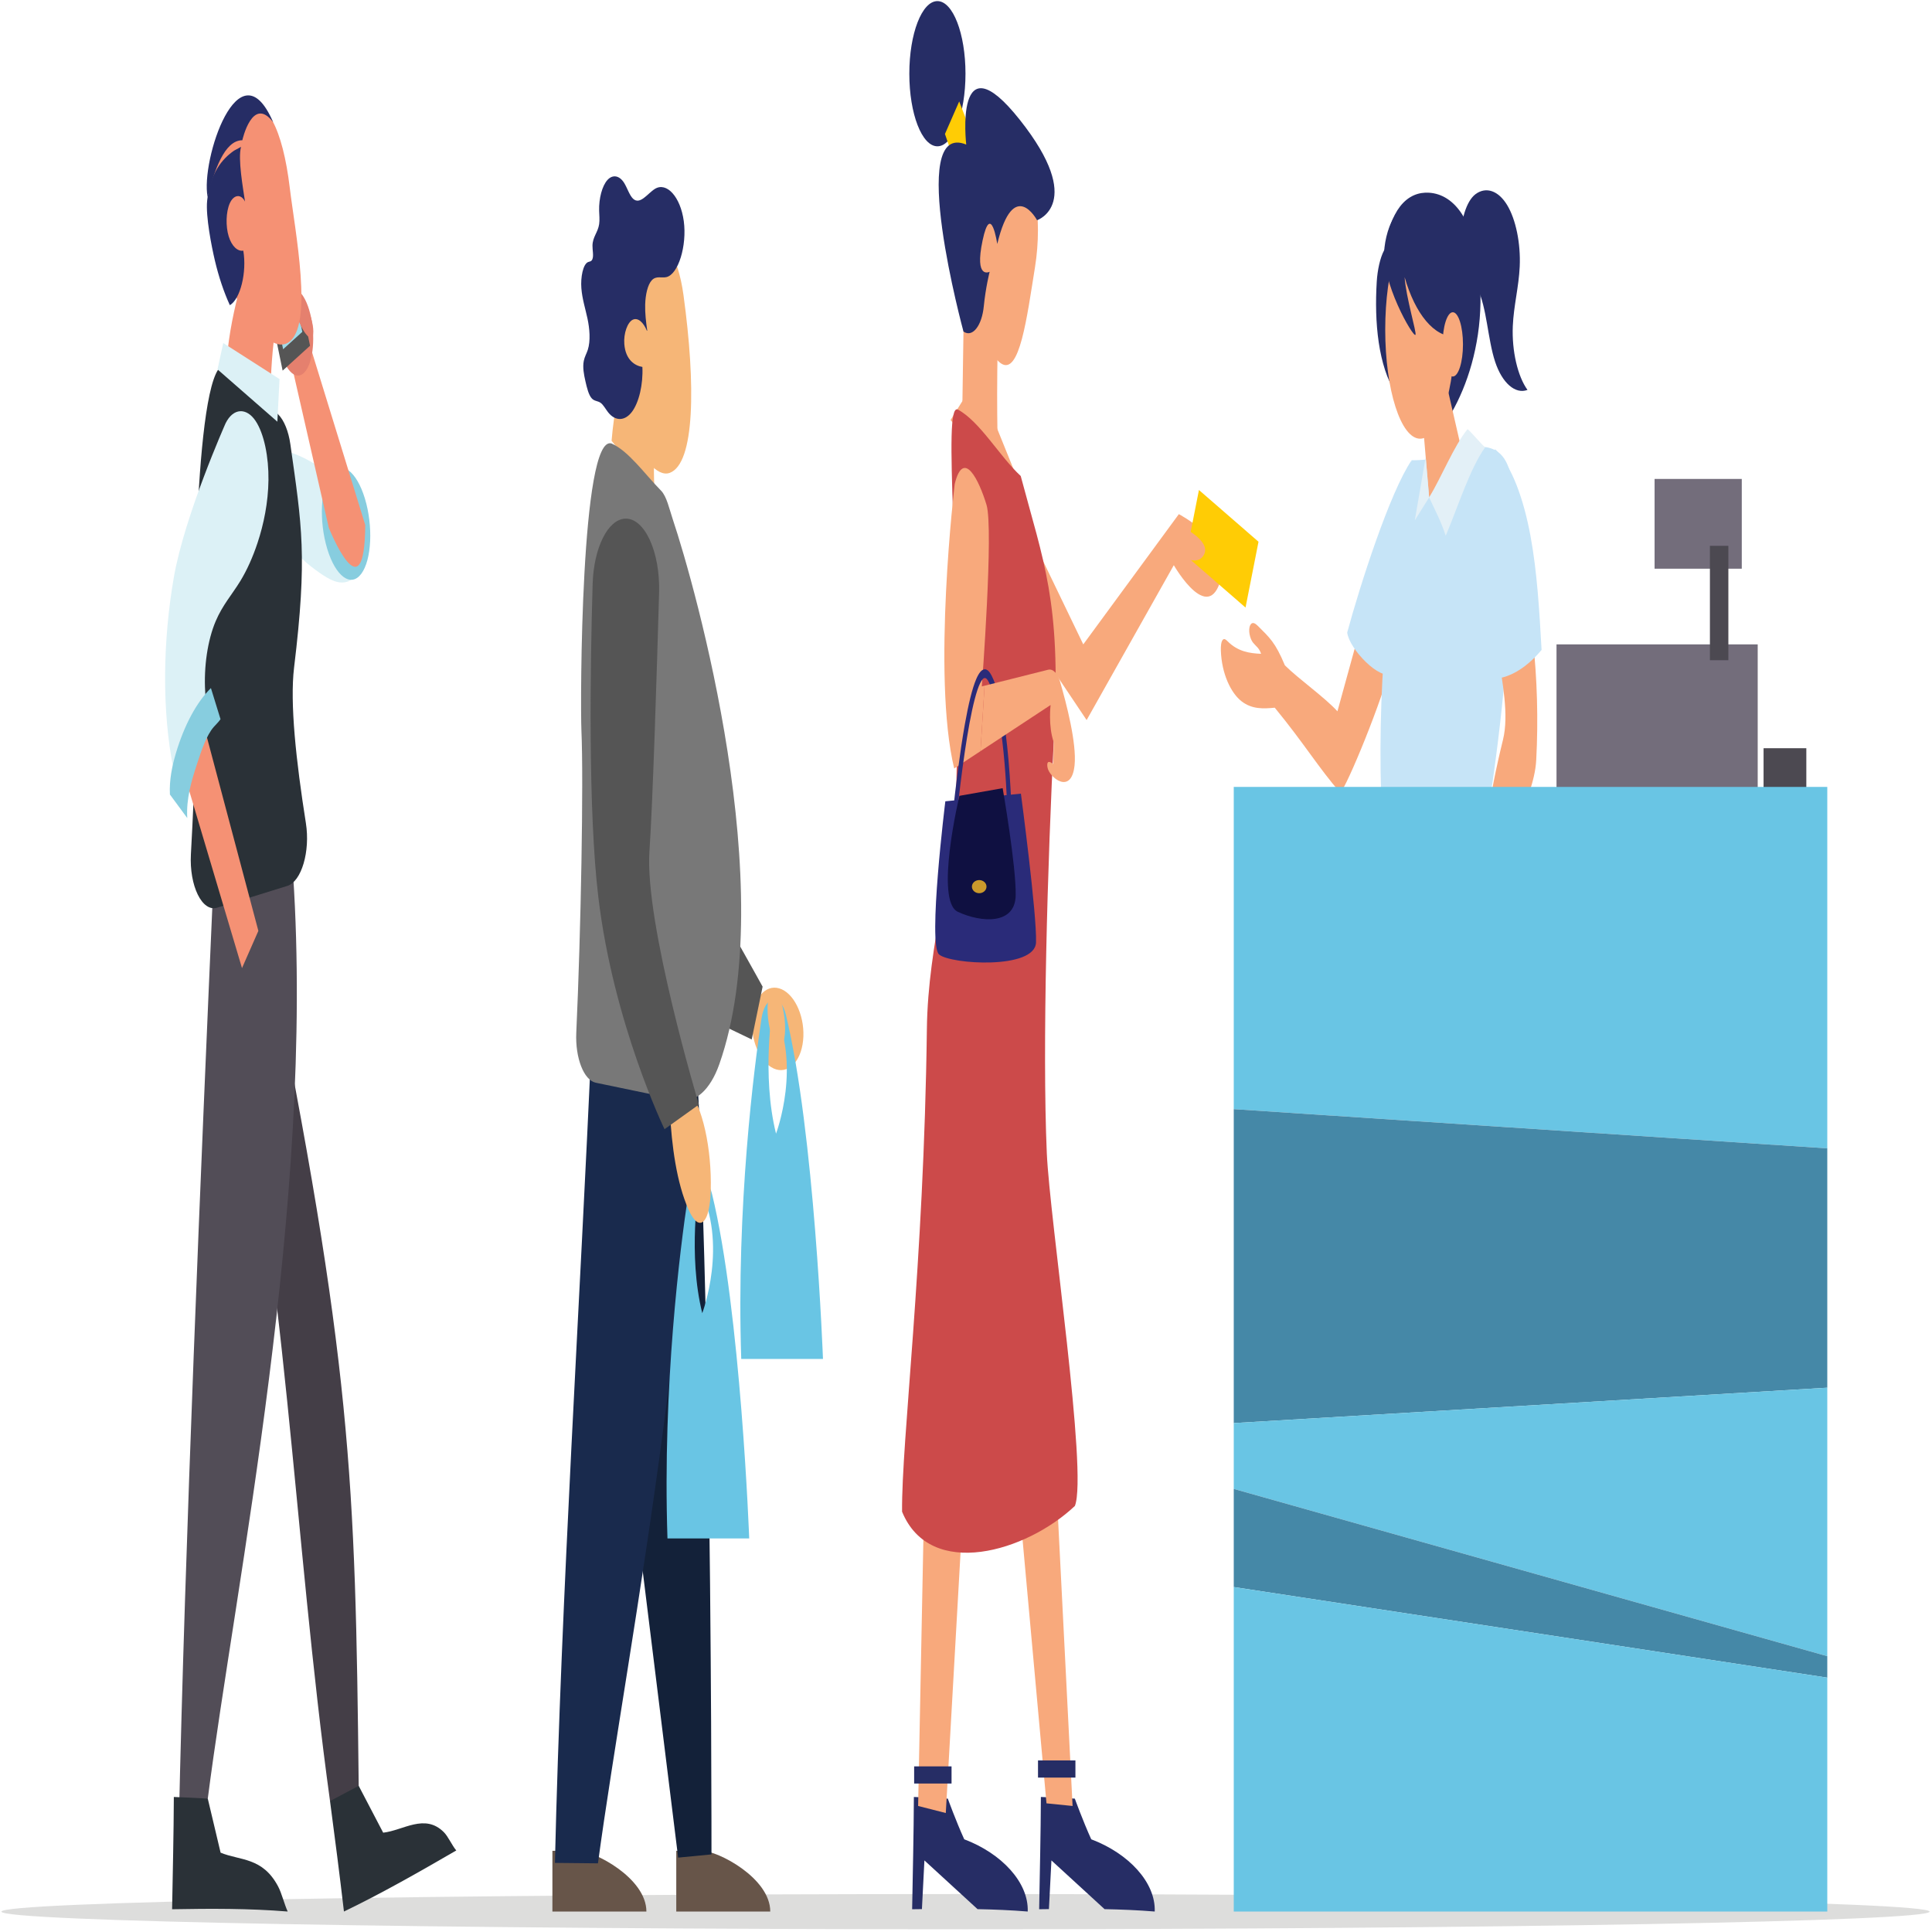 <svg width="501" height="501" viewBox="0 0 501 501" fill="none" xmlns="http://www.w3.org/2000/svg">
<path d="M250.367 500.286C388.438 500.286 500.367 498.242 500.367 495.721C500.367 493.2 388.438 491.157 250.367 491.157C112.296 491.157 0.367 493.2 0.367 495.721C0.367 498.242 112.296 500.286 250.367 500.286Z" fill="#DDDDDC"/>
<path d="M353.582 159.891C351.61 167.016 348.79 177.329 346.819 184.453C343.459 180.769 336.764 176.085 333.188 172.527C330.702 166.563 329.247 165.376 326.199 162.318C325.555 161.67 324.706 161.087 324.198 162.14C323.586 163.409 324.158 165.656 324.891 166.596C325.624 167.537 326.551 168.029 327.017 169.544C324.094 169.429 321 168.972 318.365 166.319C317.969 165.92 317.507 165.49 317.11 165.882C316.647 166.339 316.553 167.63 316.59 168.699C316.798 174.783 319.224 179.736 321.949 181.852C324.673 183.968 327.664 183.799 330.567 183.517C338.286 192.924 341.855 199.004 347.546 205.551C349.105 204.342 358.673 181.222 360.998 171.214C359.704 164.582 356.971 159.02 353.582 159.891Z" fill="#F8A97C"/>
<path d="M360.895 174.612C357.983 176.648 349.898 168.38 349.352 164.026C352.723 151.569 360.437 127.63 366.025 119.404C366.096 134.608 363.031 160.084 360.895 174.612Z" fill="#C6E4F7"/>
<path d="M387.469 199.736C390.445 178.223 392.107 155.91 392.4 133.517C392.456 129.247 392.412 124.634 391.192 121.216C389.476 116.405 386.196 115.871 383.334 115.76C377.805 118.066 371.681 119.391 366.044 119.346C359.659 147.989 356.896 180.457 358.373 211.926C365.781 212.591 373.201 212.347 380.596 211.225C382.161 210.987 383.778 210.677 385.154 209.098C386.532 207.518 387.032 202.901 387.469 199.736Z" fill="#C6E4F7"/>
<path d="M397.493 165.769C398.622 175.99 398.921 186.612 398.372 197.041C398.056 203.036 395.382 207.696 394.383 213.35C391.471 213.516 388.31 213.94 385.399 214.106C386.492 206.376 387.981 199.017 389.745 191.857C391.352 185.334 389.543 176.843 388.546 169.806C391.668 167.754 394.25 166.661 397.493 165.769Z" fill="#F8A97C"/>
<path d="M363.049 53.551C365.27 50.692 367.961 49.816 370.566 49.974C373.753 50.169 377.009 51.934 379.492 56.133C383.645 63.157 384.843 76.069 383.243 86.748C381.644 97.43 377.688 105.983 373.182 111.967C372.858 112.397 369.048 102.707 368.663 101.724C367.206 98.005 365.858 94.099 364.626 90.037C363.414 86.043 362.317 81.895 361.34 77.628C360.522 74.048 359.039 69.155 359.228 65.109C359.451 60.338 361.164 55.978 363.049 53.551Z" fill="#262D65"/>
<path d="M357.013 73.052C356.693 78.306 356.779 83.725 357.528 88.784C358.277 93.844 359.721 98.526 361.775 101.6C363.021 103.465 364.728 104.696 366.056 103.102C366.993 101.977 367.485 99.746 367.831 97.599C368.764 91.823 369.065 85.484 368.314 79.593C367.573 73.788 365.386 67.445 362.892 64.315C359.72 60.336 357.376 67.088 357.013 73.052Z" fill="#262D65"/>
<path d="M368.261 113.763C373.258 113.763 377.31 101.105 377.31 85.491C377.31 69.876 373.258 57.218 368.261 57.218C363.263 57.218 359.212 69.876 359.212 85.491C359.212 101.105 363.263 113.763 368.261 113.763Z" fill="#F8A97C"/>
<path d="M375.388 100.859L379.535 118.936L370.604 128.979L368.372 102.866L375.388 100.859Z" fill="#F8A97C"/>
<path d="M379.997 85.834C379.159 86.733 378.25 87.256 377.309 87.283C371.957 87.442 367.004 81.487 364.241 71.863C364.608 77.177 367.402 86.282 367.059 86.826C366.525 87.669 358.001 73.041 359.02 64.184C359.924 56.331 364.285 51.28 368.133 51.156C371.982 51.032 375.705 55.545 377.904 62.179C380.101 68.813 380.542 77.836 379.997 85.834Z" fill="#262D65"/>
<path d="M382.643 50.337C385.358 48.332 388.544 49.428 390.812 53.15C393.081 56.87 394.358 63.095 394.089 69.113C393.851 74.405 392.519 79.28 392.295 84.575C392.023 90.978 393.545 97.579 396.104 101.11C392.955 102.307 389.533 99.329 387.71 93.806C385.766 87.915 385.578 79.728 383.112 74.775C381.408 71.351 378.931 68.39 378.795 62.794C378.663 57.353 380.22 52.127 382.643 50.337Z" fill="#262D65"/>
<path d="M379.374 89.303C379.374 93.906 378.192 97.636 376.734 97.636C375.276 97.636 374.094 93.906 374.094 89.303C374.094 84.701 375.276 80.97 376.734 80.97C378.192 80.97 379.374 84.701 379.374 89.303Z" fill="#F8A97C"/>
<path d="M380.573 111.27C377.04 115.582 373.824 123.693 370.604 128.981C372.029 132.129 373.764 135.311 374.896 138.944C378.063 131.465 381.148 121.56 385.114 116.008C383.565 114.58 382.123 112.697 380.573 111.27Z" fill="#E3F0F7"/>
<path d="M370.604 128.979L366.879 134.932L369.71 118.528L370.604 128.979Z" fill="#E3F0F7"/>
<path d="M387.726 116.498C392.075 120.803 395.136 129.545 396.876 138.953C398.617 148.362 399.193 158.512 399.756 168.535C395.455 173.678 390.186 176.721 385.252 175.91C383.531 161.712 383.141 146.033 383.975 131.488C384.29 125.967 385.551 119.672 387.726 116.498Z" fill="#C6E4F7"/>
<path d="M455.803 167.098H403.629V215.477H455.803V167.098Z" fill="#736D7B"/>
<path d="M468.411 194.026H457.324V213.651H468.411V194.026Z" fill="#4C4951"/>
<path d="M451.671 124.197H429.062V147.473H451.671V124.197Z" fill="#736D7B"/>
<path d="M448.194 141.54H443.411V171.205H448.194V141.54Z" fill="#4C4951"/>
<path d="M473.846 204.063H319.933V287.622L473.846 297.793V204.063Z" fill="#69C5E4"/>
<path d="M473.846 297.793L319.933 287.622V369.033L473.846 359.853V297.793Z" fill="#4588A7"/>
<path d="M473.846 359.853L319.933 369.033V386.097L473.846 429.479V359.853Z" fill="#69C5E4"/>
<path d="M473.846 429.479L319.933 386.097V411.544L473.846 435.043V429.479Z" fill="#4588A7"/>
<path d="M319.933 411.544V495.69H473.846V435.043L319.933 411.544Z" fill="#69C5E4"/>
<path d="M262.432 128.762L280.91 167.1L305.694 133.326C305.694 133.326 318.547 140.007 316.998 148.387C314.172 163.675 304.389 146.561 304.389 146.561L281.78 186.725L260.692 155.234L262.432 128.762Z" fill="#F8A97C"/>
<path d="M243.085 37.939C247.107 37.939 250.367 29.51 250.367 19.112C250.367 8.715 247.107 0.286 243.085 0.286C239.063 0.286 235.803 8.715 235.803 19.112C235.803 29.51 239.063 37.939 243.085 37.939Z" fill="#262D65"/>
<path d="M253.303 38.167L248.738 26.301L245.042 34.745L250.041 49.348L254.824 43.415L253.303 38.167Z" fill="#FFCC05"/>
<path d="M239.715 482.438L253.496 495.074C257.829 495.162 262.163 495.335 266.505 495.69C266.78 488.142 259.716 480.612 250.041 476.959C247.867 472.168 245.785 466.413 245.785 466.413C242.851 466.26 239.916 466.071 236.982 465.985C236.944 475.691 236.701 485.397 236.533 495.098C237.379 495.083 238.224 495.078 239.069 495.065L239.715 482.438Z" fill="#262D65"/>
<path d="M241.02 319.421L238.085 468.32L245.259 470.146L253.411 326.266L241.02 319.421Z" fill="#F8A97C"/>
<path d="M272.651 482.438L286.432 495.074C290.764 495.162 295.098 495.335 299.44 495.69C299.716 488.142 292.651 480.612 282.977 476.959C280.803 472.168 278.72 466.413 278.72 466.413C275.787 466.26 272.852 466.071 269.918 465.985C269.88 475.691 269.637 485.397 269.469 495.098C270.315 495.083 271.159 495.078 272.004 495.065L272.651 482.438Z" fill="#262D65"/>
<path d="M258.551 326.366L271.373 467.635L278.14 468.32L270.803 323.529L258.551 326.366Z" fill="#F8A97C"/>
<path d="M278.874 456.509H269.173V460.959H278.874V456.509Z" fill="#262D65"/>
<path d="M246.753 458.051H237.053V462.5H246.753V458.051Z" fill="#262D65"/>
<path d="M257.189 107.711L264.037 124.654L253.521 117.807L246.51 108.908L252.379 99.495L257.189 107.711Z" fill="#F8A97C"/>
<path d="M250.19 62.967L249.575 104.009L258.656 112.331C258.656 112.331 258.09 80.283 260.021 77.878C261.951 75.474 250.19 62.967 250.19 62.967Z" fill="#F8A97C"/>
<path d="M268.389 69.308C266.311 82.172 264.4 97.676 259.492 94.181C254.585 90.685 248.541 69.517 250.619 56.652C252.698 43.788 258.361 36.191 263.268 39.687C268.175 43.182 270.467 56.444 268.389 69.308Z" fill="#F8A97C"/>
<path d="M256.629 70.47C256.629 70.47 255.583 74.616 255.118 79.398C254.634 84.384 252.244 87.556 249.932 86.03L249.845 85.972C249.845 85.972 234.907 31.096 250.56 37.486C250.56 37.486 247.299 9.418 264.473 31.096C281.648 52.775 268.93 57.111 268.93 57.111C268.93 57.111 262.842 45.702 258.603 63.273C258.603 63.273 256.973 52.092 254.799 62.361C252.626 72.628 256.629 70.47 256.629 70.47Z" fill="#262D65"/>
<path d="M233.923 392.008C241.261 409.898 266.237 402.332 278.736 390.513C282.125 382.004 272.216 316.34 271.455 299.038C270.25 271.621 271.624 223.87 273.376 189.746C275.111 155.965 270.618 145.745 264.689 123.434C259.248 118.417 254.132 109.285 248.35 106.182C244.271 104.599 249.366 149.733 248.012 202.796C247.439 225.225 240.64 244.189 240.356 266.808C239.582 328.326 233.736 373.749 233.923 392.008Z" fill="#CC4A4A"/>
<path d="M254.601 177.997C254.601 177.997 257.709 137.139 255.817 130.898C253.925 124.656 249.87 116.143 247.573 125.506C247.573 125.506 241.626 175.158 247.438 199.276L254.259 194.787L255.317 177.817L254.601 177.997Z" fill="#F8A97C"/>
<path d="M246.889 224.156C246.889 224.156 246.953 223.397 247.073 222.055C247.496 217.364 248.623 205.6 250.175 195.067C250.949 189.803 251.835 184.844 252.77 181.28C253.235 179.498 253.715 178.07 254.173 177.145C254.633 176.209 255.039 175.821 255.383 175.825C255.674 175.83 255.995 176.072 256.396 176.843C257.555 179.088 258.495 182.759 259.207 187.106C261.36 200.155 261.5 219.014 261.496 223.127C261.496 223.663 261.494 223.945 261.494 223.945L262.575 223.978C262.575 223.974 262.577 223.674 262.577 223.124C262.577 220.31 262.521 210.948 261.828 201C261.48 196.025 260.975 190.906 260.228 186.363C259.479 181.823 258.497 177.844 257.131 175.178C256.6 174.138 255.999 173.55 255.382 173.554C254.537 173.565 253.81 174.581 253.175 176.043C252.062 178.625 251.098 182.83 250.214 187.756C247.581 202.508 245.828 223.734 245.824 223.77L246.889 224.156Z" fill="#2A2B79"/>
<path d="M264.737 205.804L245.141 207.791C245.141 207.791 240.546 244.961 243.519 247.514C246.492 250.066 268.386 251.486 268.657 244.393C268.926 237.297 264.737 205.804 264.737 205.804Z" fill="#2A2B79"/>
<path d="M248.789 206.372C248.789 206.372 242.302 233.611 248.384 236.448C254.465 239.285 263.251 239.853 263.385 232.192C263.519 224.531 260.006 204.387 260.006 204.387L248.789 206.372Z" fill="#0F1041"/>
<path d="M255.818 229.92C255.818 230.861 254.97 231.624 253.925 231.624C252.881 231.624 252.033 230.861 252.033 229.92C252.033 228.98 252.881 228.217 253.925 228.217C254.97 228.219 255.818 228.98 255.818 229.92Z" fill="#CA992C"/>
<path d="M274.911 176.832C274.255 174.583 273.035 173.363 271.788 173.676L255.317 177.815L254.259 194.785L272.441 182.817C272.441 182.817 271.765 188.206 273.251 192.463L273.116 198.136C273.116 198.136 271.224 196.433 271.63 198.988C272.035 201.541 277.846 206.365 278.657 198.42C279.235 192.767 276.52 182.353 274.911 176.832Z" fill="#F8A97C"/>
<path d="M326.353 140.482L310.906 127.062L307.542 144.129L322.988 157.55L326.353 140.482Z" fill="#FFCC05"/>
<path d="M307.161 136.977C307.161 136.977 314.009 140.4 312.215 143.824C310.421 147.246 305.693 143.824 305.693 143.824L307.161 136.977Z" fill="#F8A97C"/>
<path d="M193.094 495.69H175.367V479.945H182.015C186.157 479.945 199.741 486.994 199.741 495.69H193.094Z" fill="#675549"/>
<path d="M160.975 495.69H143.247V479.945H149.895C154.037 479.945 167.622 486.994 167.622 495.69H160.975Z" fill="#675549"/>
<path d="M208.257 269.816C207.671 275.48 204.247 278.727 200.609 277.066C196.972 275.405 194.5 269.467 195.086 263.803C195.672 258.138 199.096 254.891 202.734 256.552C206.371 258.211 208.844 264.149 208.257 269.816Z" fill="#F6B677"/>
<path d="M203.755 262.997C203.131 260.447 201.83 258.961 200.469 259.169C199.074 259.384 197.878 261.352 197.46 264.151C195.593 276.623 190.901 312.654 192.215 352.394H213.411C213.411 352.394 211.232 293.553 203.755 262.997ZM200.367 261.114C208.085 275.948 201.237 293.974 201.237 293.974C197.432 278.685 200.367 261.114 200.367 261.114Z" fill="#69C5E4"/>
<path d="M187.542 238.056C188.194 238.513 197.759 255.855 197.759 255.855L194.933 269.547L184.498 264.526L187.542 238.056Z" fill="#555555"/>
<path d="M203.251 262.694C203.917 266.622 203.59 270.454 202.521 271.253C201.452 272.051 200.045 269.514 199.379 265.586C198.714 261.658 199.04 257.825 200.109 257.027C201.178 256.228 202.585 258.765 203.251 262.694Z" fill="#F6B677"/>
<path d="M156.672 326.596L175.857 481.712L184.498 480.878C184.498 480.878 184.715 264.011 176.455 237.142L156.672 326.596Z" fill="#132139"/>
<path d="M155.059 483.194C162.736 426.446 184.591 319.071 179.499 240.338C171.441 226.857 163.09 267.422 153.412 269.547C150.476 337.021 145.536 413.203 143.901 483.081L155.059 483.194Z" fill="#192A4D"/>
<path d="M165.614 76.563C164.027 92 159.871 98.779 158.594 114.305C162.184 118.825 165.841 122.797 169.71 126.524C169.051 116.383 170.848 102.004 172.925 94.174C175.002 86.344 167.346 81.791 165.614 76.563Z" fill="#F6B677"/>
<path d="M176.264 285.288L154.501 280.77C151.395 280.125 149.139 274.32 149.439 267.802C150.654 241.421 151.354 202.568 150.771 189.408C150.452 182.202 150.587 112.619 158.567 114.997C163.06 116.991 167.198 122.942 171.415 127.225C172.891 128.724 173.537 131.902 174.479 134.719C180.319 152.184 202.475 230.69 186.526 275.973C184.164 282.684 180.222 286.109 176.264 285.288Z" fill="#787878"/>
<path d="M184.624 309.549C184 306.998 182.7 305.512 181.339 305.721C179.944 305.936 178.748 307.903 178.33 310.702C176.463 323.172 171.771 359.205 173.085 398.945H194.282C194.282 398.945 192.101 340.104 184.624 309.549ZM181.237 307.668C188.955 322.5 182.107 340.528 182.107 340.528C178.302 325.239 181.237 307.668 181.237 307.668Z" fill="#69C5E4"/>
<path d="M177.948 281.529L177.523 281.972C176.126 281.68 174.347 281.828 173.8 284.545C173.591 285.583 173.634 286.761 173.692 287.881C174.168 297.232 175.488 306.785 178.545 313.657C179.485 315.77 180.823 317.716 182.148 316.915C183.689 315.986 184.238 312.006 184.316 308.642C184.561 298.048 182.333 286.794 177.948 281.529Z" fill="#F6B677"/>
<path d="M162.078 134.495C157.601 134.732 153.954 142.101 153.678 151.485C153.047 172.926 152.482 210.176 155.15 232.577C159.063 265.437 172.324 292.821 172.324 292.821L181.237 286.431C181.237 286.431 167.107 239.422 168.412 220.709C169.263 208.494 170.3 175.28 170.917 153.685C171.22 143.085 167.135 134.227 162.078 134.495Z" fill="#555555"/>
<path d="M177.245 76.563C180.437 99.834 180.195 120.2 173.678 122.62C167.162 125.04 157.149 101.706 156.727 88.441C156.306 75.175 159.344 62.971 165.612 61.368C171.878 59.762 175.788 65.939 177.245 76.563Z" fill="#F6B677"/>
<path d="M177.315 57.335C176.453 50.992 172.844 47.115 169.831 48.98C167.92 50.162 165.968 53.245 164.154 51.52C163.236 50.646 162.656 48.725 161.855 47.441C160.636 45.484 158.867 45.176 157.511 46.682C156.154 48.188 155.28 51.429 155.363 54.645C155.394 55.814 155.536 57.014 155.369 58.132C155.047 60.283 153.679 61.43 153.64 63.683C153.618 64.91 153.997 66.334 153.605 67.243C153.343 67.851 152.893 67.798 152.508 67.953C151.176 68.492 150.536 71.923 150.757 74.733C150.978 77.543 151.779 79.974 152.337 82.572C152.895 85.169 153.183 88.387 152.416 90.738C152.094 91.728 151.606 92.484 151.385 93.588C151.049 95.268 151.427 97.166 151.798 98.812C152.198 100.582 152.654 102.476 153.49 103.346C154.188 104.071 155.021 103.933 155.757 104.468C156.459 104.976 157.026 106.054 157.658 106.87C159.51 109.263 162.007 109.243 163.851 106.823C165.694 104.404 166.796 99.697 166.582 95.154C164.62 94.833 162.229 93.329 161.897 89.257C161.666 86.409 162.754 83.532 164.097 82.904C165.44 82.275 166.881 83.614 167.77 85.817L167.833 85.686C167.523 83.49 167.243 81.25 167.306 78.972C167.374 76.434 167.952 73.802 169.034 72.662C170.165 71.468 171.521 72.138 172.78 71.865C175.904 71.184 178.177 63.679 177.315 57.335Z" fill="#262D65"/>
<path d="M89.865 127.056C84.609 121.62 78.907 118.089 73.087 116.669C72.231 116.461 71.271 116.359 70.61 117.516C69.886 118.785 69.815 121.059 69.926 123.028C70.35 130.623 74.141 139.909 74.141 139.909C76.801 143.906 79.885 146.466 82.991 148.619C85.395 150.285 87.948 151.745 90.43 150.704C92.912 149.664 95.261 145.366 95.263 140.051C95.265 133.981 92.46 129.738 89.865 127.056Z" fill="#DCF1F6"/>
<path d="M94.622 129.272C96.8 136.445 96.382 145.184 93.687 148.792C90.992 152.401 87.04 149.511 84.862 142.34C82.683 135.167 83.102 126.428 85.797 122.82C88.492 119.209 92.443 122.099 94.622 129.272Z" fill="#87CDDF"/>
<path d="M93.018 463.099C90.709 473.131 90.373 470.709 85.581 467.047C76.092 398.26 74.205 327.053 59.15 262.17C63.9 255.152 64.454 251.586 69.278 244.792C91.249 353.452 92.133 383.124 93.018 463.099Z" fill="#443E47"/>
<path d="M118.319 479.858C108.631 485.474 98.981 490.981 89.191 495.69C88.067 486.095 86.844 476.562 85.58 467.047C88.059 465.727 90.538 464.41 93.018 463.099C95.142 467.127 97.254 471.192 99.365 475.245C104.562 474.67 110.161 470.166 115.095 475.112C116.237 476.256 117.204 478.536 118.319 479.858Z" fill="#2A3137"/>
<path d="M53.882 466.413C51.377 468.688 48.855 470.889 46.366 473.237C47.943 401.015 52.127 301.597 55.313 229.479C65.405 227.296 67.618 213.181 76.022 227.032C81.608 312.115 61.086 410.306 53.882 466.413Z" fill="#524D57"/>
<path d="M74.602 495.69C64.594 494.874 54.634 494.914 44.629 495.098C44.798 485.397 45.041 475.691 45.078 465.985C48.013 466.071 50.947 466.26 53.881 466.413C55 471.073 56.108 475.755 57.206 480.428C62.264 482.522 68.085 481.548 72.127 489.198C73.065 490.968 73.716 493.754 74.602 495.69Z" fill="#2A3137"/>
<path d="M66.056 54.589C64.401 70.688 60.067 77.756 58.734 93.946C62.479 98.661 66.293 102.802 70.327 106.688C69.639 96.113 71.514 81.117 73.68 72.952C75.845 64.79 67.86 60.043 66.056 54.589Z" fill="#F59174"/>
<path d="M74.515 229.727L56.309 235.381C52.42 236.59 49.052 229.703 49.504 221.505C50.571 202.14 51.133 184.804 50.578 172.263C50.245 164.749 50.386 92.187 58.708 94.666C63.41 96.754 67.741 102.997 72.156 107.469C73.678 109.01 74.82 111.821 75.3 115.223C78.275 136.341 79.756 144.252 76.26 173.102C75.147 182.291 76.767 197.289 79.321 213.441C80.486 220.809 78.173 228.592 74.515 229.727Z" fill="#2A3137"/>
<path d="M56.404 95.789L57.888 88.951L72.485 98.297L71.924 109.352L56.404 95.789Z" fill="#DCF1F6"/>
<path d="M66.242 109.101C63.955 105.714 60.524 105.694 58.502 109.758C58.502 109.758 47.86 133.659 45.072 149.744C42.284 165.829 41.848 184.152 45.064 199.882C46.869 194.031 49.224 188.929 51.953 184.957C52.464 184.214 53.024 183.413 53.212 182.167C53.345 181.286 53.266 180.335 53.211 179.416C52.82 172.867 53.839 166.004 55.932 161.08C57.726 156.862 60.178 154.176 62.303 150.698C64.02 147.89 65.535 144.536 66.779 140.788C68.38 135.968 69.549 130.341 69.617 124.468C69.687 118.597 68.528 112.488 66.242 109.101Z" fill="#DCF1F6"/>
<path d="M52.502 186.836L66.998 241.392L62.755 251.042L47.728 200.569L52.502 186.836Z" fill="#F59174"/>
<path d="M54.693 178.423C50.974 182.107 47.766 188.06 45.592 195.395C44.643 198.6 43.866 202.28 44.062 206.032C45.562 208.066 47.062 210.102 48.562 212.136C48.249 207.133 49.672 202.453 51.029 198.289C52.246 194.556 53.534 190.688 55.425 188.521C55.995 187.869 56.649 187.275 57.186 186.501L54.693 178.423Z" fill="#87CDDF"/>
<path d="M94.715 136.148L77.431 80.01L73.845 86.857L85.258 136.833C85.258 136.833 94.552 160.109 94.715 136.148Z" fill="#F59174"/>
<path d="M80.672 82.343C81.887 88.243 81.028 94.698 78.756 96.76C76.482 98.823 73.655 95.711 72.441 89.811C71.226 83.911 72.085 77.457 74.358 75.394C76.631 73.334 79.459 76.443 80.672 82.343Z" fill="#E5806E"/>
<path d="M74.126 59.18L67.017 65.631L73.291 96.108L80.4 89.658L74.126 59.18Z" fill="#555555"/>
<path d="M73.999 64.72L69.023 69.235L73.415 90.569L78.391 86.055L73.999 64.72Z" fill="#A0DBE9"/>
<path d="M79.707 79.77C81.009 82.778 81.606 86.092 81.039 87.174C80.473 88.254 78.958 86.693 77.656 83.683C76.355 80.675 75.758 77.359 76.324 76.279C76.891 75.201 78.404 76.763 79.707 79.77Z" fill="#E5806E"/>
<path d="M75.134 48.639C76.472 59.819 81.397 84.506 74.805 88.789C68.213 93.072 56.407 71.661 55.149 58.052C53.891 44.442 56.279 30.985 62.665 27.614C69.05 24.243 73.36 33.816 75.134 48.639Z" fill="#F59174"/>
<path d="M53.71 52.114C54.03 48.752 55.056 45.811 56.336 43.679C57.617 41.548 59.141 40.159 60.689 39.066C60.813 38.979 62.499 38.083 62.499 38.083C61.66 41.259 63.028 48.789 63.535 52.263C62.463 50.164 60.582 50.477 59.581 52.724C58.579 54.971 58.505 58.688 59.3 61.275C60.093 63.863 61.63 65.251 63.092 65.001C64.041 70.608 62.336 77.532 59.607 79.145C58.038 75.72 56.721 71.788 55.715 67.529C54.851 63.861 53.327 56.127 53.71 52.114Z" fill="#262D65"/>
<path d="M53.837 51.056C55.56 44.269 58.194 36.368 62.84 36.368C62.84 36.368 65.445 24.657 70.826 31.673C61.997 11.203 51.976 41.632 53.837 51.056Z" fill="#262D65"/>
</svg>
